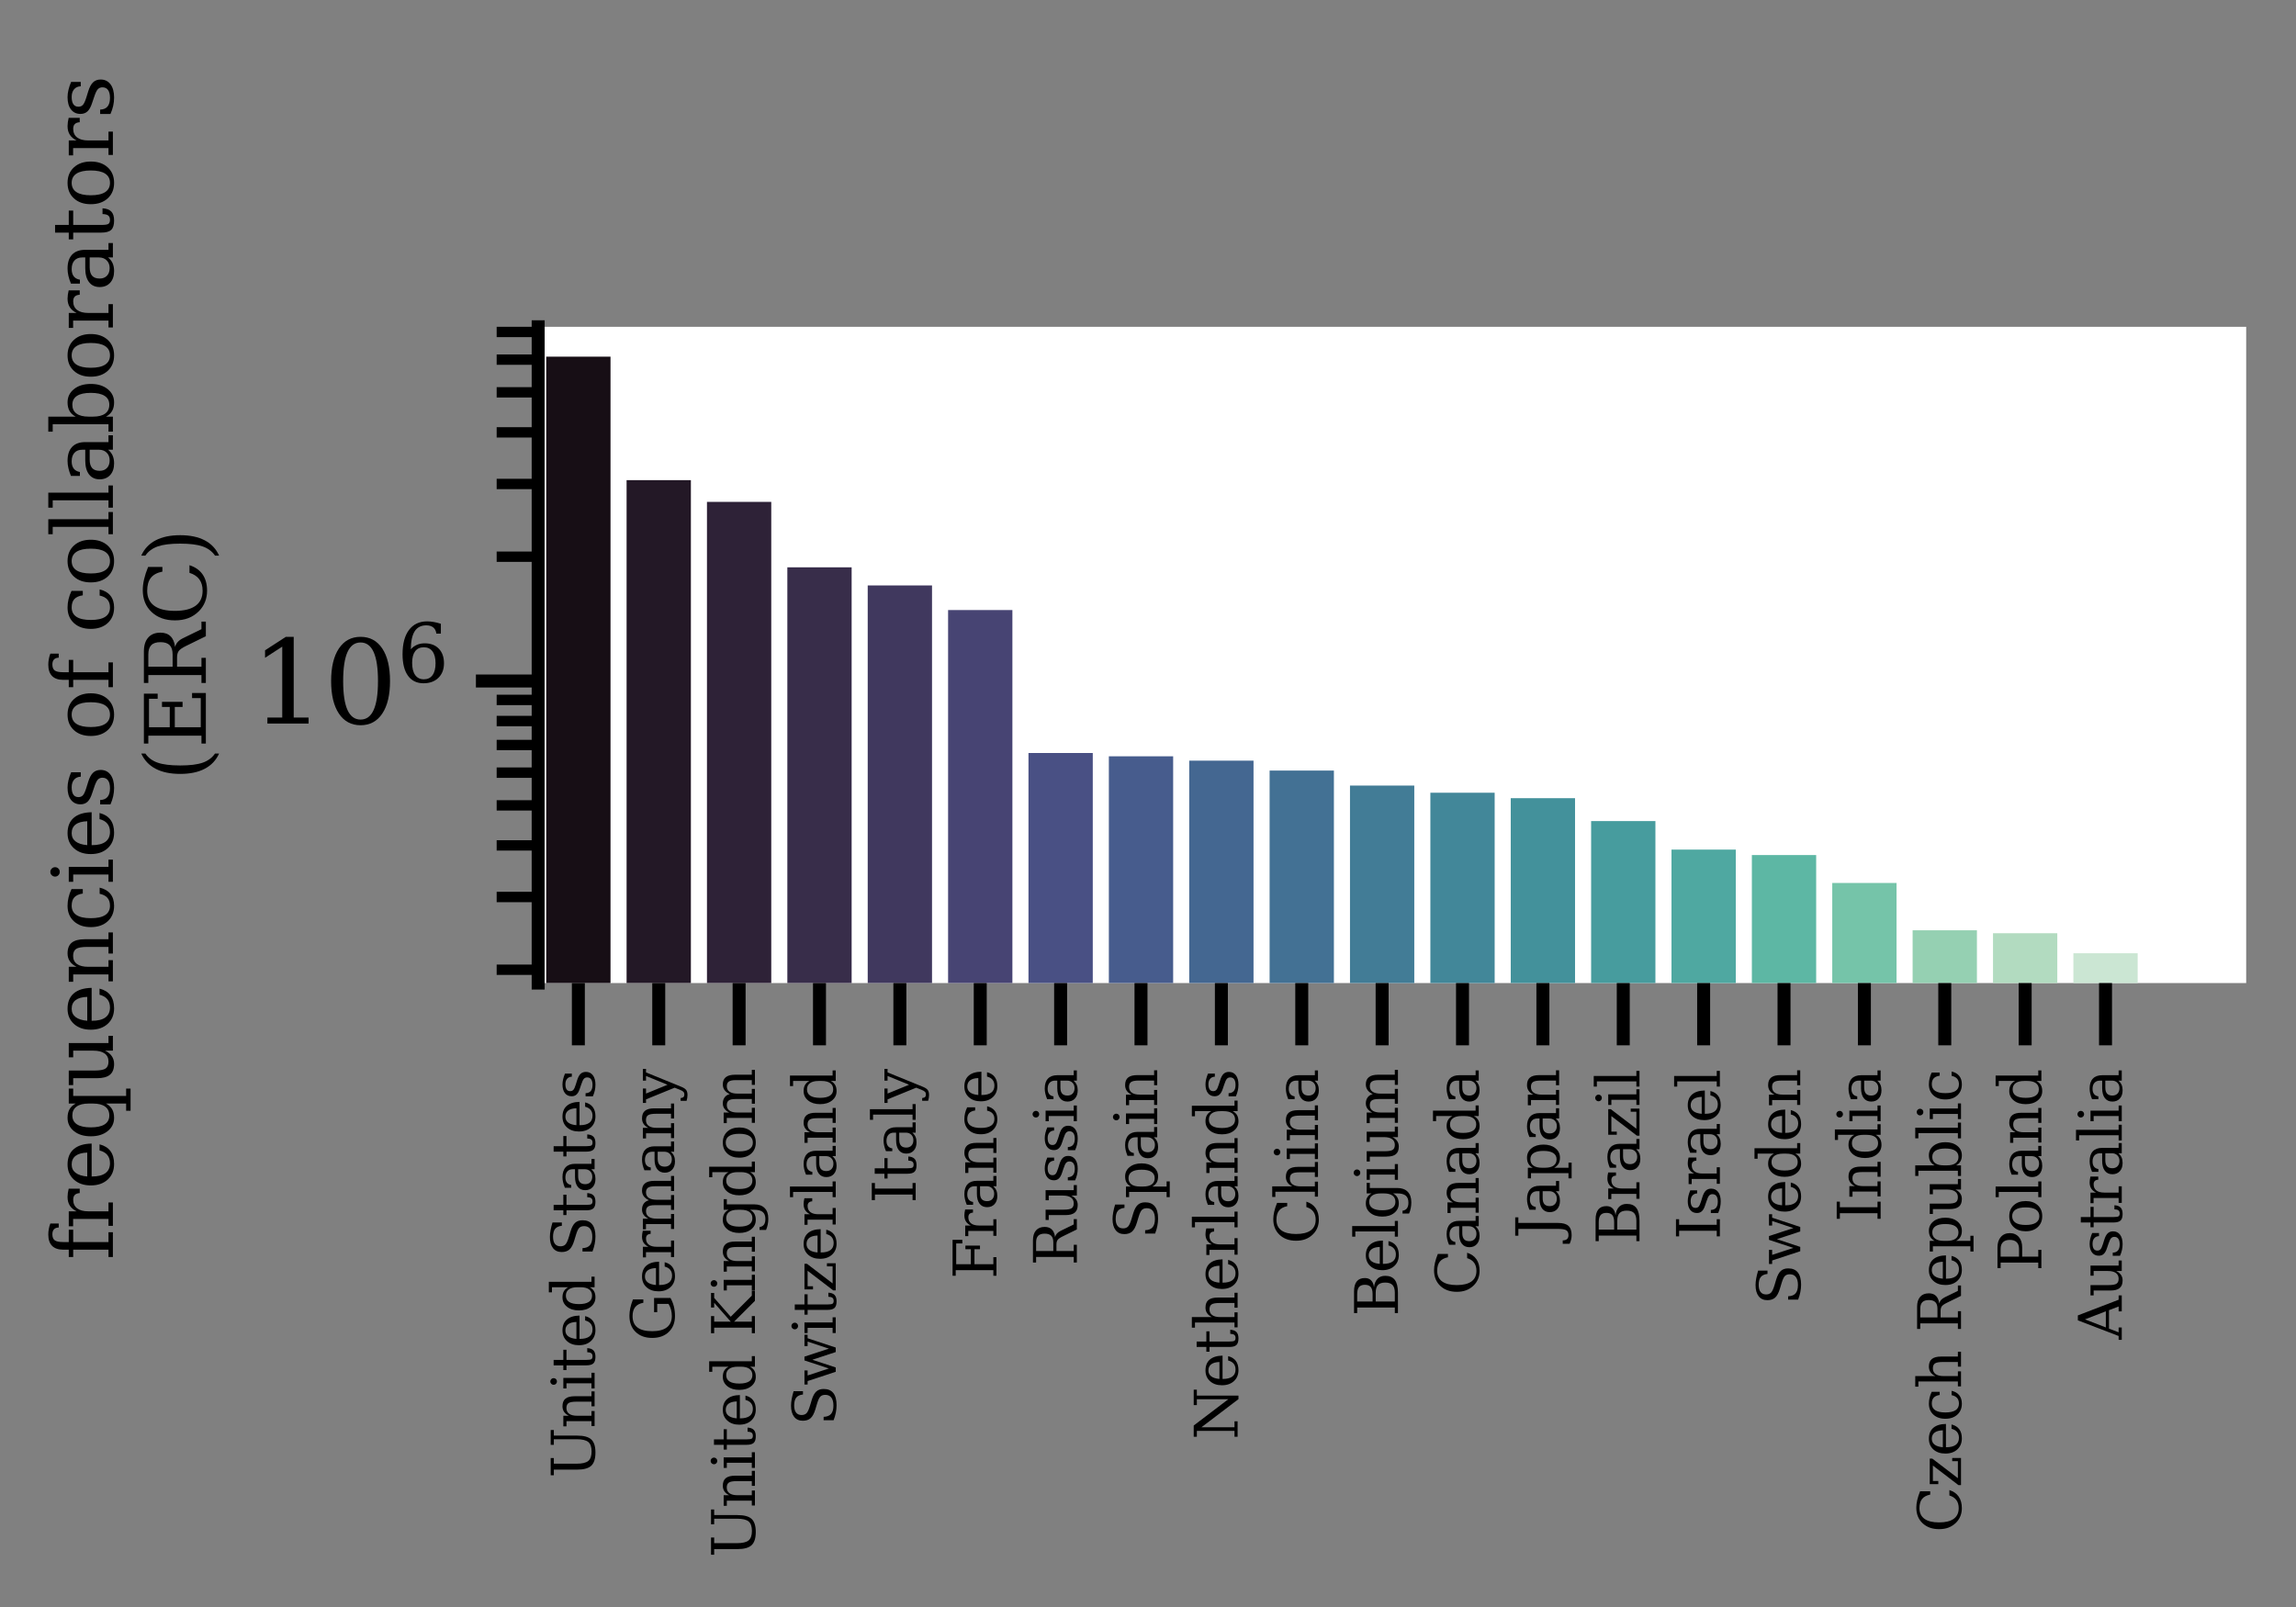 <?xml version="1.0" encoding="utf-8" standalone="no"?>
<!DOCTYPE svg PUBLIC "-//W3C//DTD SVG 1.1//EN"
  "http://www.w3.org/Graphics/SVG/1.1/DTD/svg11.dtd">
<svg height="232.365pt" version="1.1" viewBox="0 0 331.88 232.365" width="331.88pt" xmlns="http://www.w3.org/2000/svg" xmlns:xlink="http://www.w3.org/1999/xlink">
 <rect x="0" y="0" width="331.88" height="232.365" fill="#808080" stroke="none"/>
 <defs>
  <style type="text/css">*{stroke-linecap:butt;stroke-linejoin:round;}</style>
 </defs>
 <g id="figure_1">
  <g id="patch_1">
   <path d="M 0 232.365 
L 331.88 232.365 
L 331.88 -0 
L 0 -0 
z
" style="fill:none;"/>
  </g>
  <g id="axes_1">
   <g id="patch_2">
    <path d="M 77.791 142.115 
L 324.68 142.115 
L 324.68 47.245 
L 77.791 47.245 
z
" style="fill:#ffffff;"/>
   </g>
   <g id="patch_3">
    <path clip-path="url(#p70899b14a2)" d="M 78.953 60167.455 
L 88.248 60167.455 
L 88.248 51.557 
L 78.953 51.557 
z
" style="fill:#170e15;"/>
   </g>
   <g id="patch_4">
    <path clip-path="url(#p70899b14a2)" d="M 90.571 60167.455 
L 99.866 60167.455 
L 99.866 69.415 
L 90.571 69.415 
z
" style="fill:#231826;"/>
   </g>
   <g id="patch_5">
    <path clip-path="url(#p70899b14a2)" d="M 102.19 60167.455 
L 111.484 60167.455 
L 111.484 72.549 
L 102.19 72.549 
z
" style="fill:#2e2237;"/>
   </g>
   <g id="patch_6">
    <path clip-path="url(#p70899b14a2)" d="M 113.808 60167.455 
L 123.102 60167.455 
L 123.102 82.014 
L 113.808 82.014 
z
" style="fill:#382d4a;"/>
   </g>
   <g id="patch_7">
    <path clip-path="url(#p70899b14a2)" d="M 125.426 60167.455 
L 134.721 60167.455 
L 134.721 84.636 
L 125.426 84.636 
z
" style="fill:#40385e;"/>
   </g>
   <g id="patch_8">
    <path clip-path="url(#p70899b14a2)" d="M 137.044 60167.455 
L 146.339 60167.455 
L 146.339 88.188 
L 137.044 88.188 
z
" style="fill:#474473;"/>
   </g>
   <g id="patch_9">
    <path clip-path="url(#p70899b14a2)" d="M 148.663 60167.455 
L 157.957 60167.455 
L 157.957 108.854 
L 148.663 108.854 
z
" style="fill:#495084;"/>
   </g>
   <g id="patch_10">
    <path clip-path="url(#p70899b14a2)" d="M 160.281 60167.455 
L 169.576 60167.455 
L 169.576 109.334 
L 160.281 109.334 
z
" style="fill:#475c8d;"/>
   </g>
   <g id="patch_11">
    <path clip-path="url(#p70899b14a2)" d="M 171.899 60167.455 
L 181.194 60167.455 
L 181.194 109.962 
L 171.899 109.962 
z
" style="fill:#446791;"/>
   </g>
   <g id="patch_12">
    <path clip-path="url(#p70899b14a2)" d="M 183.518 60167.455 
L 192.812 60167.455 
L 192.812 111.4 
L 183.518 111.4 
z
" style="fill:#437194;"/>
   </g>
   <g id="patch_13">
    <path clip-path="url(#p70899b14a2)" d="M 195.136 60167.455 
L 204.431 60167.455 
L 204.431 113.568 
L 195.136 113.568 
z
" style="fill:#427c96;"/>
   </g>
   <g id="patch_14">
    <path clip-path="url(#p70899b14a2)" d="M 206.754 60167.455 
L 216.049 60167.455 
L 216.049 114.598 
L 206.754 114.598 
z
" style="fill:#428799;"/>
   </g>
   <g id="patch_15">
    <path clip-path="url(#p70899b14a2)" d="M 218.372 60167.455 
L 227.667 60167.455 
L 227.667 115.386 
L 218.372 115.386 
z
" style="fill:#43919b;"/>
   </g>
   <g id="patch_16">
    <path clip-path="url(#p70899b14a2)" d="M 229.991 60167.455 
L 239.285 60167.455 
L 239.285 118.695 
L 229.991 118.695 
z
" style="fill:#479c9e;"/>
   </g>
   <g id="patch_17">
    <path clip-path="url(#p70899b14a2)" d="M 241.609 60167.455 
L 250.904 60167.455 
L 250.904 122.825 
L 241.609 122.825 
z
" style="fill:#4fa8a1;"/>
   </g>
   <g id="patch_18">
    <path clip-path="url(#p70899b14a2)" d="M 253.227 60167.455 
L 262.522 60167.455 
L 262.522 123.612 
L 253.227 123.612 
z
" style="fill:#5db7a4;"/>
   </g>
   <g id="patch_19">
    <path clip-path="url(#p70899b14a2)" d="M 264.846 60167.455 
L 274.14 60167.455 
L 274.14 127.646 
L 264.846 127.646 
z
" style="fill:#75c4a9;"/>
   </g>
   <g id="patch_20">
    <path clip-path="url(#p70899b14a2)" d="M 276.464 60167.455 
L 285.759 60167.455 
L 285.759 134.489 
L 276.464 134.489 
z
" style="fill:#95d0b2;"/>
   </g>
   <g id="patch_21">
    <path clip-path="url(#p70899b14a2)" d="M 288.082 60167.455 
L 297.377 60167.455 
L 297.377 134.912 
L 288.082 134.912 
z
" style="fill:#b2dbc0;"/>
   </g>
   <g id="patch_22">
    <path clip-path="url(#p70899b14a2)" d="M 299.701 60167.455 
L 308.995 60167.455 
L 308.995 137.803 
L 299.701 137.803 
z
" style="fill:#cbe6d3;"/>
   </g>
   <g id="matplotlib.axis_1">
    <g id="xtick_1">
     <g id="line2d_1">
      <defs>
       <path d="M 0 0 
L 0 9 
" id="m5bd2dcb62f" style="stroke:#000000;stroke-width:1.875;"/>
      </defs>
      <g>
       <use style="stroke:#000000;stroke-width:1.875;" x="83.6" xlink:href="#m5bd2dcb62f" y="142.115"/>
      </g>
     </g>
     <g id="text_1">
      <!-- United States -->
      <g transform="translate(85.946 213.677)rotate(-90)scale(0.085 -0.085)">
       <defs>
        <path d="M 897 4331 
L 300 4331 
L 300 4666 
L 2125 4666 
L 2125 4331 
L 1528 4331 
L 1528 1919 
Q 1528 1025 1820 672 
Q 2113 319 2828 319 
Q 3544 319 3836 672 
Q 4128 1025 4128 1919 
L 4128 4331 
L 3531 4331 
L 3531 4666 
L 5106 4666 
L 5106 4331 
L 4513 4331 
L 4513 1856 
Q 4513 791 4103 350 
Q 3694 -91 2713 -91 
Q 1731 -91 1314 353 
Q 897 797 897 1856 
L 897 4331 
z
" id="DejaVuSerif-55" transform="scale(0.016)"/>
        <path d="M 263 0 
L 263 331 
L 781 331 
L 781 2988 
L 231 2988 
L 231 3322 
L 1356 3322 
L 1356 2731 
Q 1516 3069 1770 3241 
Q 2025 3413 2363 3413 
Q 2913 3413 3172 3097 
Q 3431 2781 3431 2113 
L 3431 331 
L 3944 331 
L 3944 0 
L 2356 0 
L 2356 331 
L 2853 331 
L 2853 1931 
Q 2853 2541 2703 2767 
Q 2553 2994 2175 2994 
Q 1775 2994 1565 2701 
Q 1356 2409 1356 1850 
L 1356 331 
L 1856 331 
L 1856 0 
L 263 0 
z
" id="DejaVuSerif-6e" transform="scale(0.016)"/>
        <path d="M 622 4353 
Q 622 4497 726 4603 
Q 831 4709 978 4709 
Q 1122 4709 1226 4603 
Q 1331 4497 1331 4353 
Q 1331 4206 1228 4103 
Q 1125 4000 978 4000 
Q 831 4000 726 4103 
Q 622 4206 622 4353 
z
M 1356 331 
L 1900 331 
L 1900 0 
L 231 0 
L 231 331 
L 781 331 
L 781 2988 
L 231 2988 
L 231 3322 
L 1356 3322 
L 1356 331 
z
" id="DejaVuSerif-69" transform="scale(0.016)"/>
        <path d="M 691 2988 
L 184 2988 
L 184 3322 
L 691 3322 
L 691 4353 
L 1269 4353 
L 1269 3322 
L 2350 3322 
L 2350 2988 
L 1269 2988 
L 1269 878 
Q 1269 456 1350 337 
Q 1431 219 1650 219 
Q 1875 219 1978 351 
Q 2081 484 2088 781 
L 2522 781 
Q 2497 328 2275 118 
Q 2053 -91 1600 -91 
Q 1103 -91 897 129 
Q 691 350 691 878 
L 691 2988 
z
" id="DejaVuSerif-74" transform="scale(0.016)"/>
        <path d="M 3469 1600 
L 991 1600 
L 991 1575 
Q 991 903 1244 561 
Q 1497 219 1991 219 
Q 2369 219 2611 417 
Q 2853 616 2950 1006 
L 3413 1006 
Q 3275 459 2904 184 
Q 2534 -91 1931 -91 
Q 1203 -91 761 389 
Q 319 869 319 1663 
Q 319 2450 753 2931 
Q 1188 3413 1894 3413 
Q 2647 3413 3050 2948 
Q 3453 2484 3469 1600 
z
M 2791 1931 
Q 2772 2513 2545 2808 
Q 2319 3103 1894 3103 
Q 1497 3103 1269 2806 
Q 1041 2509 991 1931 
L 2791 1931 
z
" id="DejaVuSerif-65" transform="scale(0.016)"/>
        <path d="M 3359 331 
L 3909 331 
L 3909 0 
L 2784 0 
L 2784 519 
Q 2616 206 2355 57 
Q 2094 -91 1709 -91 
Q 1097 -91 708 395 
Q 319 881 319 1663 
Q 319 2444 706 2928 
Q 1094 3413 1709 3413 
Q 2094 3413 2355 3264 
Q 2616 3116 2784 2803 
L 2784 4531 
L 2241 4531 
L 2241 4863 
L 3359 4863 
L 3359 331 
z
M 2784 1497 
L 2784 1825 
Q 2784 2422 2554 2737 
Q 2325 3053 1888 3053 
Q 1444 3053 1217 2703 
Q 991 2353 991 1663 
Q 991 975 1217 622 
Q 1444 269 1888 269 
Q 2325 269 2554 583 
Q 2784 897 2784 1497 
z
" id="DejaVuSerif-64" transform="scale(0.016)"/>
        <path id="DejaVuSerif-20" transform="scale(0.016)"/>
        <path d="M 594 225 
L 594 1288 
L 953 1284 
Q 969 753 1261 498 
Q 1553 244 2150 244 
Q 2706 244 2998 464 
Q 3291 684 3291 1106 
Q 3291 1444 3114 1625 
Q 2938 1806 2369 1978 
L 1753 2163 
Q 1084 2366 811 2669 
Q 538 2972 538 3500 
Q 538 4094 959 4422 
Q 1381 4750 2144 4750 
Q 2469 4750 2856 4679 
Q 3244 4609 3681 4475 
L 3681 3481 
L 3328 3481 
Q 3275 3975 2998 4195 
Q 2722 4416 2156 4416 
Q 1663 4416 1405 4214 
Q 1147 4013 1147 3628 
Q 1147 3294 1340 3103 
Q 1534 2913 2163 2725 
L 2741 2553 
Q 3375 2363 3645 2067 
Q 3916 1772 3916 1275 
Q 3916 597 3481 253 
Q 3047 -91 2188 -91 
Q 1803 -91 1404 -12 
Q 1006 66 594 225 
z
" id="DejaVuSerif-53" transform="scale(0.016)"/>
        <path d="M 2547 1044 
L 2547 1747 
L 1806 1747 
Q 1378 1747 1168 1562 
Q 959 1378 959 997 
Q 959 650 1171 447 
Q 1384 244 1747 244 
Q 2106 244 2326 466 
Q 2547 688 2547 1044 
z
M 3122 2075 
L 3122 331 
L 3634 331 
L 3634 0 
L 2547 0 
L 2547 359 
Q 2356 128 2106 18 
Q 1856 -91 1522 -91 
Q 969 -91 644 203 
Q 319 497 319 997 
Q 319 1513 691 1797 
Q 1063 2081 1741 2081 
L 2547 2081 
L 2547 2309 
Q 2547 2688 2317 2895 
Q 2088 3103 1672 3103 
Q 1328 3103 1125 2947 
Q 922 2791 872 2484 
L 575 2484 
L 575 3156 
Q 875 3284 1158 3348 
Q 1441 3413 1709 3413 
Q 2400 3413 2761 3070 
Q 3122 2728 3122 2075 
z
" id="DejaVuSerif-61" transform="scale(0.016)"/>
        <path d="M 359 184 
L 359 959 
L 691 959 
Q 703 588 923 403 
Q 1144 219 1575 219 
Q 1963 219 2166 364 
Q 2369 509 2369 788 
Q 2369 1006 2220 1140 
Q 2072 1275 1594 1428 
L 1178 1569 
Q 750 1706 558 1912 
Q 366 2119 366 2438 
Q 366 2894 700 3153 
Q 1034 3413 1625 3413 
Q 1888 3413 2178 3344 
Q 2469 3275 2778 3144 
L 2778 2419 
L 2447 2419 
Q 2434 2741 2221 2922 
Q 2009 3103 1644 3103 
Q 1281 3103 1095 2975 
Q 909 2847 909 2591 
Q 909 2381 1050 2254 
Q 1191 2128 1613 1997 
L 2069 1856 
Q 2541 1709 2748 1489 
Q 2956 1269 2956 922 
Q 2956 450 2595 179 
Q 2234 -91 1600 -91 
Q 1278 -91 972 -22 
Q 666 47 359 184 
z
" id="DejaVuSerif-73" transform="scale(0.016)"/>
       </defs>
       <use xlink:href="#DejaVuSerif-55"/>
       <use x="84.277" xlink:href="#DejaVuSerif-6e"/>
       <use x="148.682" xlink:href="#DejaVuSerif-69"/>
       <use x="180.664" xlink:href="#DejaVuSerif-74"/>
       <use x="220.85" xlink:href="#DejaVuSerif-65"/>
       <use x="280.029" xlink:href="#DejaVuSerif-64"/>
       <use x="344.043" xlink:href="#DejaVuSerif-20"/>
       <use x="375.83" xlink:href="#DejaVuSerif-53"/>
       <use x="444.336" xlink:href="#DejaVuSerif-74"/>
       <use x="484.521" xlink:href="#DejaVuSerif-61"/>
       <use x="544.141" xlink:href="#DejaVuSerif-74"/>
       <use x="584.326" xlink:href="#DejaVuSerif-65"/>
       <use x="643.506" xlink:href="#DejaVuSerif-73"/>
      </g>
     </g>
    </g>
    <g id="xtick_2">
     <g id="line2d_2">
      <g>
       <use style="stroke:#000000;stroke-width:1.875;" x="95.219" xlink:href="#m5bd2dcb62f" y="142.115"/>
      </g>
     </g>
     <g id="text_2">
      <!-- Germany -->
      <g transform="translate(97.443 193.905)rotate(-90)scale(0.085 -0.085)">
       <defs>
        <path d="M 4097 3272 
Q 3988 3856 3641 4136 
Q 3294 4416 2675 4416 
Q 1869 4416 1472 3897 
Q 1075 3378 1075 2328 
Q 1075 1300 1484 772 
Q 1894 244 2688 244 
Q 3041 244 3362 331 
Q 3684 419 3975 594 
L 3975 1797 
L 3097 1797 
L 3097 2131 
L 4609 2131 
L 4609 391 
Q 4194 150 3714 29 
Q 3234 -91 2688 -91 
Q 1631 -91 995 570 
Q 359 1231 359 2328 
Q 359 3434 996 4092 
Q 1634 4750 2713 4750 
Q 3113 4750 3539 4658 
Q 3966 4566 4447 4378 
L 4447 3272 
L 4097 3272 
z
" id="DejaVuSerif-47" transform="scale(0.016)"/>
        <path d="M 3059 3328 
L 3059 2497 
L 2728 2497 
Q 2713 2744 2591 2866 
Q 2469 2988 2234 2988 
Q 1809 2988 1582 2694 
Q 1356 2400 1356 1850 
L 1356 331 
L 2022 331 
L 2022 0 
L 263 0 
L 263 331 
L 781 331 
L 781 2994 
L 231 2994 
L 231 3322 
L 1356 3322 
L 1356 2731 
Q 1525 3078 1790 3245 
Q 2056 3413 2438 3413 
Q 2578 3413 2733 3391 
Q 2888 3369 3059 3328 
z
" id="DejaVuSerif-72" transform="scale(0.016)"/>
        <path d="M 3316 2675 
Q 3481 3041 3739 3227 
Q 3997 3413 4341 3413 
Q 4863 3413 5119 3089 
Q 5375 2766 5375 2113 
L 5375 331 
L 5894 331 
L 5894 0 
L 4300 0 
L 4300 331 
L 4800 331 
L 4800 2047 
Q 4800 2556 4650 2772 
Q 4500 2988 4153 2988 
Q 3769 2988 3567 2697 
Q 3366 2406 3366 1850 
L 3366 331 
L 3866 331 
L 3866 0 
L 2291 0 
L 2291 331 
L 2791 331 
L 2791 2069 
Q 2791 2566 2641 2777 
Q 2491 2988 2144 2988 
Q 1759 2988 1557 2697 
Q 1356 2406 1356 1850 
L 1356 331 
L 1856 331 
L 1856 0 
L 263 0 
L 263 331 
L 781 331 
L 781 2994 
L 231 2994 
L 231 3322 
L 1356 3322 
L 1356 2731 
Q 1516 3063 1762 3238 
Q 2009 3413 2322 3413 
Q 2709 3413 2968 3220 
Q 3228 3028 3316 2675 
z
" id="DejaVuSerif-6d" transform="scale(0.016)"/>
        <path d="M 1381 -609 
L 1600 -56 
L 359 2988 
L -19 2988 
L -19 3322 
L 1509 3322 
L 1509 2988 
L 978 2988 
L 1913 703 
L 2847 2988 
L 2350 2988 
L 2350 3322 
L 3597 3322 
L 3597 2988 
L 3225 2988 
L 1703 -750 
Q 1547 -1138 1356 -1280 
Q 1166 -1422 819 -1422 
Q 672 -1422 517 -1397 
Q 363 -1372 206 -1325 
L 206 -691 
L 500 -691 
Q 519 -903 608 -995 
Q 697 -1088 884 -1088 
Q 1056 -1088 1161 -992 
Q 1266 -897 1381 -609 
z
" id="DejaVuSerif-79" transform="scale(0.016)"/>
       </defs>
       <use xlink:href="#DejaVuSerif-47"/>
       <use x="79.883" xlink:href="#DejaVuSerif-65"/>
       <use x="139.062" xlink:href="#DejaVuSerif-72"/>
       <use x="186.865" xlink:href="#DejaVuSerif-6d"/>
       <use x="281.689" xlink:href="#DejaVuSerif-61"/>
       <use x="341.309" xlink:href="#DejaVuSerif-6e"/>
       <use x="405.713" xlink:href="#DejaVuSerif-79"/>
      </g>
     </g>
    </g>
    <g id="xtick_3">
     <g id="line2d_3">
      <g>
       <use style="stroke:#000000;stroke-width:1.875;" x="106.837" xlink:href="#m5bd2dcb62f" y="142.115"/>
      </g>
     </g>
     <g id="text_3">
      <!-- United Kingdom -->
      <g transform="translate(109.122 225.165)rotate(-90)scale(0.085 -0.085)">
       <defs>
        <path d="M 353 0 
L 353 331 
L 947 331 
L 947 4331 
L 353 4331 
L 353 4666 
L 2175 4666 
L 2175 4331 
L 1581 4331 
L 1581 2566 
L 3591 4331 
L 3084 4331 
L 3084 4666 
L 4634 4666 
L 4634 4331 
L 4109 4331 
L 2106 2572 
L 4347 331 
L 4878 331 
L 4878 0 
L 3794 0 
L 1581 2216 
L 1581 331 
L 2175 331 
L 2175 0 
L 353 0 
z
" id="DejaVuSerif-4b" transform="scale(0.016)"/>
        <path d="M 3359 2988 
L 3359 72 
Q 3359 -644 2965 -1033 
Q 2572 -1422 1844 -1422 
Q 1516 -1422 1216 -1362 
Q 916 -1303 641 -1184 
L 641 -488 
L 941 -488 
Q 997 -813 1206 -963 
Q 1416 -1113 1806 -1113 
Q 2313 -1113 2548 -827 
Q 2784 -541 2784 72 
L 2784 519 
Q 2616 206 2355 57 
Q 2094 -91 1709 -91 
Q 1097 -91 708 395 
Q 319 881 319 1663 
Q 319 2444 706 2928 
Q 1094 3413 1709 3413 
Q 2094 3413 2355 3264 
Q 2616 3116 2784 2803 
L 2784 3322 
L 3909 3322 
L 3909 2988 
L 3359 2988 
z
M 2784 1825 
Q 2784 2422 2554 2737 
Q 2325 3053 1888 3053 
Q 1444 3053 1217 2703 
Q 991 2353 991 1663 
Q 991 975 1217 622 
Q 1444 269 1888 269 
Q 2325 269 2554 583 
Q 2784 897 2784 1497 
L 2784 1825 
z
" id="DejaVuSerif-67" transform="scale(0.016)"/>
        <path d="M 1925 219 
Q 2388 219 2623 584 
Q 2859 950 2859 1663 
Q 2859 2375 2623 2739 
Q 2388 3103 1925 3103 
Q 1463 3103 1227 2739 
Q 991 2375 991 1663 
Q 991 950 1228 584 
Q 1466 219 1925 219 
z
M 1925 -91 
Q 1200 -91 759 389 
Q 319 869 319 1663 
Q 319 2456 758 2934 
Q 1197 3413 1925 3413 
Q 2653 3413 3092 2934 
Q 3531 2456 3531 1663 
Q 3531 869 3092 389 
Q 2653 -91 1925 -91 
z
" id="DejaVuSerif-6f" transform="scale(0.016)"/>
       </defs>
       <use xlink:href="#DejaVuSerif-55"/>
       <use x="84.277" xlink:href="#DejaVuSerif-6e"/>
       <use x="148.682" xlink:href="#DejaVuSerif-69"/>
       <use x="180.664" xlink:href="#DejaVuSerif-74"/>
       <use x="220.85" xlink:href="#DejaVuSerif-65"/>
       <use x="280.029" xlink:href="#DejaVuSerif-64"/>
       <use x="344.043" xlink:href="#DejaVuSerif-20"/>
       <use x="375.83" xlink:href="#DejaVuSerif-4b"/>
       <use x="450.537" xlink:href="#DejaVuSerif-69"/>
       <use x="482.52" xlink:href="#DejaVuSerif-6e"/>
       <use x="546.924" xlink:href="#DejaVuSerif-67"/>
       <use x="610.938" xlink:href="#DejaVuSerif-64"/>
       <use x="674.951" xlink:href="#DejaVuSerif-6f"/>
       <use x="735.156" xlink:href="#DejaVuSerif-6d"/>
      </g>
     </g>
    </g>
    <g id="xtick_4">
     <g id="line2d_4">
      <g>
       <use style="stroke:#000000;stroke-width:1.875;" x="118.455" xlink:href="#m5bd2dcb62f" y="142.115"/>
      </g>
     </g>
     <g id="text_4">
      <!-- Switzerland -->
      <g transform="translate(120.801 206.122)rotate(-90)scale(0.085 -0.085)">
       <defs>
        <path d="M 3072 3322 
L 3922 728 
L 4672 2988 
L 4191 2988 
L 4191 3322 
L 5394 3322 
L 5394 2988 
L 5025 2988 
L 4038 0 
L 3559 0 
L 2741 2484 
L 1919 0 
L 1459 0 
L 475 2988 
L 103 2988 
L 103 3322 
L 1606 3322 
L 1606 2988 
L 1069 2988 
L 1813 728 
L 2669 3322 
L 3072 3322 
z
" id="DejaVuSerif-77" transform="scale(0.016)"/>
        <path d="M 256 0 
L 256 269 
L 2338 2988 
L 691 2988 
L 691 2413 
L 359 2413 
L 359 3322 
L 3078 3322 
L 3078 3053 
L 997 331 
L 2803 331 
L 2803 934 
L 3138 934 
L 3138 0 
L 256 0 
z
" id="DejaVuSerif-7a" transform="scale(0.016)"/>
        <path d="M 1313 331 
L 1856 331 
L 1856 0 
L 184 0 
L 184 331 
L 738 331 
L 738 4531 
L 184 4531 
L 184 4863 
L 1313 4863 
L 1313 331 
z
" id="DejaVuSerif-6c" transform="scale(0.016)"/>
       </defs>
       <use xlink:href="#DejaVuSerif-53"/>
       <use x="68.506" xlink:href="#DejaVuSerif-77"/>
       <use x="154.102" xlink:href="#DejaVuSerif-69"/>
       <use x="186.084" xlink:href="#DejaVuSerif-74"/>
       <use x="226.27" xlink:href="#DejaVuSerif-7a"/>
       <use x="278.955" xlink:href="#DejaVuSerif-65"/>
       <use x="338.135" xlink:href="#DejaVuSerif-72"/>
       <use x="385.938" xlink:href="#DejaVuSerif-6c"/>
       <use x="417.92" xlink:href="#DejaVuSerif-61"/>
       <use x="477.539" xlink:href="#DejaVuSerif-6e"/>
       <use x="541.943" xlink:href="#DejaVuSerif-64"/>
      </g>
     </g>
    </g>
    <g id="xtick_5">
     <g id="line2d_5">
      <g>
       <use style="stroke:#000000;stroke-width:1.875;" x="130.073" xlink:href="#m5bd2dcb62f" y="142.115"/>
      </g>
     </g>
     <g id="text_5">
      <!-- Italy -->
      <g transform="translate(132.358 173.978)rotate(-90)scale(0.085 -0.085)">
       <defs>
        <path d="M 1581 331 
L 2175 331 
L 2175 0 
L 353 0 
L 353 331 
L 947 331 
L 947 4331 
L 353 4331 
L 353 4666 
L 2175 4666 
L 2175 4331 
L 1581 4331 
L 1581 331 
z
" id="DejaVuSerif-49" transform="scale(0.016)"/>
       </defs>
       <use xlink:href="#DejaVuSerif-49"/>
       <use x="39.502" xlink:href="#DejaVuSerif-74"/>
       <use x="79.688" xlink:href="#DejaVuSerif-61"/>
       <use x="139.307" xlink:href="#DejaVuSerif-6c"/>
       <use x="171.289" xlink:href="#DejaVuSerif-79"/>
      </g>
     </g>
    </g>
    <g id="xtick_6">
     <g id="line2d_6">
      <g>
       <use style="stroke:#000000;stroke-width:1.875;" x="141.692" xlink:href="#m5bd2dcb62f" y="142.115"/>
      </g>
     </g>
     <g id="text_6">
      <!-- France -->
      <g transform="translate(144.037 184.91)rotate(-90)scale(0.085 -0.085)">
       <defs>
        <path d="M 353 0 
L 353 331 
L 947 331 
L 947 4331 
L 353 4331 
L 353 4666 
L 4172 4666 
L 4172 3628 
L 3788 3628 
L 3788 4281 
L 1581 4281 
L 1581 2719 
L 3175 2719 
L 3175 3303 
L 3559 3303 
L 3559 1753 
L 3175 1753 
L 3175 2338 
L 1581 2338 
L 1581 331 
L 2328 331 
L 2328 0 
L 353 0 
z
" id="DejaVuSerif-46" transform="scale(0.016)"/>
        <path d="M 3291 997 
Q 3169 466 2822 187 
Q 2475 -91 1925 -91 
Q 1200 -91 759 389 
Q 319 869 319 1663 
Q 319 2459 759 2936 
Q 1200 3413 1925 3413 
Q 2241 3413 2553 3339 
Q 2866 3266 3181 3116 
L 3181 2266 
L 2847 2266 
Q 2781 2703 2561 2903 
Q 2341 3103 1931 3103 
Q 1466 3103 1228 2742 
Q 991 2381 991 1663 
Q 991 944 1227 581 
Q 1463 219 1931 219 
Q 2303 219 2525 412 
Q 2747 606 2828 997 
L 3291 997 
z
" id="DejaVuSerif-63" transform="scale(0.016)"/>
       </defs>
       <use xlink:href="#DejaVuSerif-46"/>
       <use x="69.385" xlink:href="#DejaVuSerif-72"/>
       <use x="117.188" xlink:href="#DejaVuSerif-61"/>
       <use x="176.807" xlink:href="#DejaVuSerif-6e"/>
       <use x="241.211" xlink:href="#DejaVuSerif-63"/>
       <use x="297.217" xlink:href="#DejaVuSerif-65"/>
      </g>
     </g>
    </g>
    <g id="xtick_7">
     <g id="line2d_7">
      <g>
       <use style="stroke:#000000;stroke-width:1.875;" x="153.31" xlink:href="#m5bd2dcb62f" y="142.115"/>
      </g>
     </g>
     <g id="text_7">
      <!-- Russia -->
      <g transform="translate(155.656 183)rotate(-90)scale(0.085 -0.085)">
       <defs>
        <path d="M 3066 2316 
Q 3284 2256 3442 2114 
Q 3600 1972 3725 1716 
L 4403 331 
L 4972 331 
L 4972 0 
L 3872 0 
L 3144 1484 
Q 2934 1916 2759 2042 
Q 2584 2169 2278 2169 
L 1581 2169 
L 1581 331 
L 2241 331 
L 2241 0 
L 353 0 
L 353 331 
L 947 331 
L 947 4331 
L 353 4331 
L 353 4666 
L 2719 4666 
Q 3400 4666 3770 4341 
Q 4141 4016 4141 3419 
Q 4141 2938 3870 2661 
Q 3600 2384 3066 2316 
z
M 1581 2503 
L 2503 2503 
Q 2975 2503 3200 2726 
Q 3425 2950 3425 3419 
Q 3425 3888 3200 4109 
Q 2975 4331 2503 4331 
L 1581 4331 
L 1581 2503 
z
" id="DejaVuSerif-52" transform="scale(0.016)"/>
        <path d="M 2266 3322 
L 3341 3322 
L 3341 331 
L 3884 331 
L 3884 0 
L 2766 0 
L 2766 588 
Q 2606 256 2353 82 
Q 2100 -91 1766 -91 
Q 1213 -91 952 223 
Q 691 538 691 1209 
L 691 2988 
L 172 2988 
L 172 3322 
L 1269 3322 
L 1269 1388 
Q 1269 781 1417 556 
Q 1566 331 1947 331 
Q 2347 331 2556 625 
Q 2766 919 2766 1478 
L 2766 2988 
L 2266 2988 
L 2266 3322 
z
" id="DejaVuSerif-75" transform="scale(0.016)"/>
       </defs>
       <use xlink:href="#DejaVuSerif-52"/>
       <use x="75.293" xlink:href="#DejaVuSerif-75"/>
       <use x="139.697" xlink:href="#DejaVuSerif-73"/>
       <use x="191.016" xlink:href="#DejaVuSerif-73"/>
       <use x="242.334" xlink:href="#DejaVuSerif-69"/>
       <use x="274.316" xlink:href="#DejaVuSerif-61"/>
      </g>
     </g>
    </g>
    <g id="xtick_8">
     <g id="line2d_8">
      <g>
       <use style="stroke:#000000;stroke-width:1.875;" x="164.928" xlink:href="#m5bd2dcb62f" y="142.115"/>
      </g>
     </g>
     <g id="text_8">
      <!-- Spain -->
      <g transform="translate(167.274 179.14)rotate(-90)scale(0.085 -0.085)">
       <defs>
        <path d="M 1313 1825 
L 1313 1497 
Q 1313 897 1542 583 
Q 1772 269 2209 269 
Q 2650 269 2876 622 
Q 3103 975 3103 1663 
Q 3103 2353 2876 2703 
Q 2650 3053 2209 3053 
Q 1772 3053 1542 2737 
Q 1313 2422 1313 1825 
z
M 738 2988 
L 184 2988 
L 184 3322 
L 1313 3322 
L 1313 2803 
Q 1481 3116 1742 3264 
Q 2003 3413 2388 3413 
Q 3000 3413 3387 2928 
Q 3775 2444 3775 1663 
Q 3775 881 3387 395 
Q 3000 -91 2388 -91 
Q 2003 -91 1742 57 
Q 1481 206 1313 519 
L 1313 -997 
L 1856 -997 
L 1856 -1331 
L 184 -1331 
L 184 -997 
L 738 -997 
L 738 2988 
z
" id="DejaVuSerif-70" transform="scale(0.016)"/>
       </defs>
       <use xlink:href="#DejaVuSerif-53"/>
       <use x="68.506" xlink:href="#DejaVuSerif-70"/>
       <use x="132.52" xlink:href="#DejaVuSerif-61"/>
       <use x="192.139" xlink:href="#DejaVuSerif-69"/>
       <use x="224.121" xlink:href="#DejaVuSerif-6e"/>
      </g>
     </g>
    </g>
    <g id="xtick_9">
     <g id="line2d_9">
      <g>
       <use style="stroke:#000000;stroke-width:1.875;" x="176.547" xlink:href="#m5bd2dcb62f" y="142.115"/>
      </g>
     </g>
     <g id="text_9">
      <!-- Netherlands -->
      <g transform="translate(178.892 208.132)rotate(-90)scale(0.085 -0.085)">
       <defs>
        <path d="M 313 0 
L 313 331 
L 941 331 
L 941 4331 
L 313 4331 
L 313 4666 
L 1509 4666 
L 4306 984 
L 4306 4331 
L 3681 4331 
L 3681 4666 
L 5319 4666 
L 5319 4331 
L 4691 4331 
L 4691 -91 
L 4313 -91 
L 1325 3841 
L 1325 331 
L 1953 331 
L 1953 0 
L 313 0 
z
" id="DejaVuSerif-4e" transform="scale(0.016)"/>
        <path d="M 263 0 
L 263 331 
L 781 331 
L 781 4531 
L 231 4531 
L 231 4863 
L 1356 4863 
L 1356 2731 
Q 1516 3069 1770 3241 
Q 2025 3413 2363 3413 
Q 2913 3413 3172 3097 
Q 3431 2781 3431 2113 
L 3431 331 
L 3944 331 
L 3944 0 
L 2356 0 
L 2356 331 
L 2853 331 
L 2853 1931 
Q 2853 2541 2704 2764 
Q 2556 2988 2175 2988 
Q 1775 2988 1565 2697 
Q 1356 2406 1356 1850 
L 1356 331 
L 1856 331 
L 1856 0 
L 263 0 
z
" id="DejaVuSerif-68" transform="scale(0.016)"/>
       </defs>
       <use xlink:href="#DejaVuSerif-4e"/>
       <use x="87.5" xlink:href="#DejaVuSerif-65"/>
       <use x="146.68" xlink:href="#DejaVuSerif-74"/>
       <use x="186.865" xlink:href="#DejaVuSerif-68"/>
       <use x="251.27" xlink:href="#DejaVuSerif-65"/>
       <use x="310.449" xlink:href="#DejaVuSerif-72"/>
       <use x="358.252" xlink:href="#DejaVuSerif-6c"/>
       <use x="390.234" xlink:href="#DejaVuSerif-61"/>
       <use x="449.854" xlink:href="#DejaVuSerif-6e"/>
       <use x="514.258" xlink:href="#DejaVuSerif-64"/>
       <use x="578.271" xlink:href="#DejaVuSerif-73"/>
      </g>
     </g>
    </g>
    <g id="xtick_10">
     <g id="line2d_10">
      <g>
       <use style="stroke:#000000;stroke-width:1.875;" x="188.165" xlink:href="#m5bd2dcb62f" y="142.115"/>
      </g>
     </g>
     <g id="text_10">
      <!-- China -->
      <g transform="translate(190.51 179.855)rotate(-90)scale(0.085 -0.085)">
       <defs>
        <path d="M 4513 1234 
Q 4306 581 3820 245 
Q 3334 -91 2591 -91 
Q 2134 -91 1743 65 
Q 1353 222 1050 525 
Q 700 875 529 1320 
Q 359 1766 359 2328 
Q 359 3416 987 4083 
Q 1616 4750 2644 4750 
Q 3025 4750 3456 4650 
Q 3888 4550 4384 4347 
L 4384 3272 
L 4031 3272 
Q 3916 3859 3567 4137 
Q 3219 4416 2591 4416 
Q 1844 4416 1459 3886 
Q 1075 3356 1075 2328 
Q 1075 1303 1459 773 
Q 1844 244 2591 244 
Q 3113 244 3450 492 
Q 3788 741 3938 1234 
L 4513 1234 
z
" id="DejaVuSerif-43" transform="scale(0.016)"/>
       </defs>
       <use xlink:href="#DejaVuSerif-43"/>
       <use x="76.514" xlink:href="#DejaVuSerif-68"/>
       <use x="140.918" xlink:href="#DejaVuSerif-69"/>
       <use x="172.9" xlink:href="#DejaVuSerif-6e"/>
       <use x="237.305" xlink:href="#DejaVuSerif-61"/>
      </g>
     </g>
    </g>
    <g id="xtick_11">
     <g id="line2d_11">
      <g>
       <use style="stroke:#000000;stroke-width:1.875;" x="199.783" xlink:href="#m5bd2dcb62f" y="142.115"/>
      </g>
     </g>
     <g id="text_11">
      <!-- Belgium -->
      <g transform="translate(202.068 190.306)rotate(-90)scale(0.085 -0.085)">
       <defs>
        <path d="M 1581 331 
L 2516 331 
Q 3078 331 3337 575 
Q 3597 819 3597 1350 
Q 3597 1878 3339 2120 
Q 3081 2363 2516 2363 
L 1581 2363 
L 1581 331 
z
M 1581 2694 
L 2375 2694 
Q 2888 2694 3123 2891 
Q 3359 3088 3359 3513 
Q 3359 3941 3123 4136 
Q 2888 4331 2375 4331 
L 1581 4331 
L 1581 2694 
z
M 353 0 
L 353 331 
L 947 331 
L 947 4331 
L 353 4331 
L 353 4666 
L 2656 4666 
Q 3363 4666 3720 4377 
Q 4078 4088 4078 3513 
Q 4078 3097 3829 2850 
Q 3581 2603 3103 2547 
Q 3697 2472 4005 2167 
Q 4313 1863 4313 1350 
Q 4313 656 3875 328 
Q 3438 0 2509 0 
L 353 0 
z
" id="DejaVuSerif-42" transform="scale(0.016)"/>
       </defs>
       <use xlink:href="#DejaVuSerif-42"/>
       <use x="73.486" xlink:href="#DejaVuSerif-65"/>
       <use x="132.666" xlink:href="#DejaVuSerif-6c"/>
       <use x="164.648" xlink:href="#DejaVuSerif-67"/>
       <use x="228.662" xlink:href="#DejaVuSerif-69"/>
       <use x="260.645" xlink:href="#DejaVuSerif-75"/>
       <use x="325.049" xlink:href="#DejaVuSerif-6d"/>
      </g>
     </g>
    </g>
    <g id="xtick_12">
     <g id="line2d_12">
      <g>
       <use style="stroke:#000000;stroke-width:1.875;" x="211.402" xlink:href="#m5bd2dcb62f" y="142.115"/>
      </g>
     </g>
     <g id="text_12">
      <!-- Canada -->
      <g transform="translate(213.747 187.239)rotate(-90)scale(0.085 -0.085)">
       <use xlink:href="#DejaVuSerif-43"/>
       <use x="76.514" xlink:href="#DejaVuSerif-61"/>
       <use x="136.133" xlink:href="#DejaVuSerif-6e"/>
       <use x="200.537" xlink:href="#DejaVuSerif-61"/>
       <use x="260.156" xlink:href="#DejaVuSerif-64"/>
       <use x="324.17" xlink:href="#DejaVuSerif-61"/>
      </g>
     </g>
    </g>
    <g id="xtick_13">
     <g id="line2d_13">
      <g>
       <use style="stroke:#000000;stroke-width:1.875;" x="223.02" xlink:href="#m5bd2dcb62f" y="142.115"/>
      </g>
     </g>
     <g id="text_13">
      <!-- Japan -->
      <g transform="translate(225.365 179.075)rotate(-90)scale(0.085 -0.085)">
       <defs>
        <path d="M -538 -1119 
L -538 -384 
L -181 -384 
Q -172 -694 -34 -845 
Q 103 -997 378 -997 
Q 750 -997 897 -762 
Q 1044 -528 1044 153 
L 1044 4331 
L 319 4331 
L 319 4666 
L 2272 4666 
L 2272 4331 
L 1678 4331 
L 1678 128 
Q 1678 -644 1368 -987 
Q 1059 -1331 372 -1331 
Q 150 -1331 -79 -1278 
Q -309 -1225 -538 -1119 
z
" id="DejaVuSerif-4a" transform="scale(0.016)"/>
       </defs>
       <use xlink:href="#DejaVuSerif-4a"/>
       <use x="40.088" xlink:href="#DejaVuSerif-61"/>
       <use x="99.707" xlink:href="#DejaVuSerif-70"/>
       <use x="163.721" xlink:href="#DejaVuSerif-61"/>
       <use x="223.34" xlink:href="#DejaVuSerif-6e"/>
      </g>
     </g>
    </g>
    <g id="xtick_14">
     <g id="line2d_14">
      <g>
       <use style="stroke:#000000;stroke-width:1.875;" x="234.638" xlink:href="#m5bd2dcb62f" y="142.115"/>
      </g>
     </g>
     <g id="text_14">
      <!-- Brazil -->
      <g transform="translate(236.984 179.908)rotate(-90)scale(0.085 -0.085)">
       <use xlink:href="#DejaVuSerif-42"/>
       <use x="73.486" xlink:href="#DejaVuSerif-72"/>
       <use x="121.289" xlink:href="#DejaVuSerif-61"/>
       <use x="180.908" xlink:href="#DejaVuSerif-7a"/>
       <use x="233.594" xlink:href="#DejaVuSerif-69"/>
       <use x="265.576" xlink:href="#DejaVuSerif-6c"/>
      </g>
     </g>
    </g>
    <g id="xtick_15">
     <g id="line2d_15">
      <g>
       <use style="stroke:#000000;stroke-width:1.875;" x="246.256" xlink:href="#m5bd2dcb62f" y="142.115"/>
      </g>
     </g>
     <g id="text_15">
      <!-- Israel -->
      <g transform="translate(248.602 179.215)rotate(-90)scale(0.085 -0.085)">
       <use xlink:href="#DejaVuSerif-49"/>
       <use x="39.502" xlink:href="#DejaVuSerif-73"/>
       <use x="90.82" xlink:href="#DejaVuSerif-72"/>
       <use x="138.623" xlink:href="#DejaVuSerif-61"/>
       <use x="198.242" xlink:href="#DejaVuSerif-65"/>
       <use x="257.422" xlink:href="#DejaVuSerif-6c"/>
      </g>
     </g>
    </g>
    <g id="xtick_16">
     <g id="line2d_16">
      <g>
       <use style="stroke:#000000;stroke-width:1.875;" x="257.875" xlink:href="#m5bd2dcb62f" y="142.115"/>
      </g>
     </g>
     <g id="text_16">
      <!-- Sweden -->
      <g transform="translate(260.22 188.691)rotate(-90)scale(0.085 -0.085)">
       <use xlink:href="#DejaVuSerif-53"/>
       <use x="68.506" xlink:href="#DejaVuSerif-77"/>
       <use x="154.102" xlink:href="#DejaVuSerif-65"/>
       <use x="213.281" xlink:href="#DejaVuSerif-64"/>
       <use x="277.295" xlink:href="#DejaVuSerif-65"/>
       <use x="336.475" xlink:href="#DejaVuSerif-6e"/>
      </g>
     </g>
    </g>
    <g id="xtick_17">
     <g id="line2d_17">
      <g>
       <use style="stroke:#000000;stroke-width:1.875;" x="269.493" xlink:href="#m5bd2dcb62f" y="142.115"/>
      </g>
     </g>
     <g id="text_17">
      <!-- India -->
      <g transform="translate(271.838 176.675)rotate(-90)scale(0.085 -0.085)">
       <use xlink:href="#DejaVuSerif-49"/>
       <use x="39.502" xlink:href="#DejaVuSerif-6e"/>
       <use x="103.906" xlink:href="#DejaVuSerif-64"/>
       <use x="167.92" xlink:href="#DejaVuSerif-69"/>
       <use x="199.902" xlink:href="#DejaVuSerif-61"/>
      </g>
     </g>
    </g>
    <g id="xtick_18">
     <g id="line2d_18">
      <g>
       <use style="stroke:#000000;stroke-width:1.875;" x="281.111" xlink:href="#m5bd2dcb62f" y="142.115"/>
      </g>
     </g>
     <g id="text_18">
      <!-- Czech Republic -->
      <g transform="translate(283.457 221.55)rotate(-90)scale(0.085 -0.085)">
       <defs>
        <path d="M 738 331 
L 738 4531 
L 184 4531 
L 184 4863 
L 1313 4863 
L 1313 2803 
Q 1481 3116 1742 3264 
Q 2003 3413 2388 3413 
Q 3000 3413 3387 2928 
Q 3775 2444 3775 1663 
Q 3775 881 3387 395 
Q 3000 -91 2388 -91 
Q 2003 -91 1742 57 
Q 1481 206 1313 519 
L 1313 0 
L 184 0 
L 184 331 
L 738 331 
z
M 1313 1497 
Q 1313 897 1542 583 
Q 1772 269 2209 269 
Q 2650 269 2876 622 
Q 3103 975 3103 1663 
Q 3103 2353 2876 2703 
Q 2650 3053 2209 3053 
Q 1772 3053 1542 2737 
Q 1313 2422 1313 1825 
L 1313 1497 
z
" id="DejaVuSerif-62" transform="scale(0.016)"/>
       </defs>
       <use xlink:href="#DejaVuSerif-43"/>
       <use x="76.514" xlink:href="#DejaVuSerif-7a"/>
       <use x="129.199" xlink:href="#DejaVuSerif-65"/>
       <use x="188.379" xlink:href="#DejaVuSerif-63"/>
       <use x="244.385" xlink:href="#DejaVuSerif-68"/>
       <use x="308.789" xlink:href="#DejaVuSerif-20"/>
       <use x="340.576" xlink:href="#DejaVuSerif-52"/>
       <use x="415.869" xlink:href="#DejaVuSerif-65"/>
       <use x="475.049" xlink:href="#DejaVuSerif-70"/>
       <use x="539.062" xlink:href="#DejaVuSerif-75"/>
       <use x="603.467" xlink:href="#DejaVuSerif-62"/>
       <use x="667.48" xlink:href="#DejaVuSerif-6c"/>
       <use x="699.463" xlink:href="#DejaVuSerif-69"/>
       <use x="731.445" xlink:href="#DejaVuSerif-63"/>
      </g>
     </g>
    </g>
    <g id="xtick_19">
     <g id="line2d_19">
      <g>
       <use style="stroke:#000000;stroke-width:1.875;" x="292.73" xlink:href="#m5bd2dcb62f" y="142.115"/>
      </g>
     </g>
     <g id="text_19">
      <!-- Poland -->
      <g transform="translate(295.075 183.814)rotate(-90)scale(0.085 -0.085)">
       <defs>
        <path d="M 1581 2375 
L 2406 2375 
Q 2872 2375 3115 2626 
Q 3359 2878 3359 3353 
Q 3359 3831 3115 4081 
Q 2872 4331 2406 4331 
L 1581 4331 
L 1581 2375 
z
M 353 0 
L 353 331 
L 947 331 
L 947 4331 
L 353 4331 
L 353 4666 
L 2559 4666 
Q 3259 4666 3668 4311 
Q 4078 3956 4078 3353 
Q 4078 2753 3668 2397 
Q 3259 2041 2559 2041 
L 1581 2041 
L 1581 331 
L 2303 331 
L 2303 0 
L 353 0 
z
" id="DejaVuSerif-50" transform="scale(0.016)"/>
       </defs>
       <use xlink:href="#DejaVuSerif-50"/>
       <use x="63.285" xlink:href="#DejaVuSerif-6f"/>
       <use x="123.49" xlink:href="#DejaVuSerif-6c"/>
       <use x="155.473" xlink:href="#DejaVuSerif-61"/>
       <use x="215.092" xlink:href="#DejaVuSerif-6e"/>
       <use x="279.496" xlink:href="#DejaVuSerif-64"/>
      </g>
     </g>
    </g>
    <g id="xtick_20">
     <g id="line2d_20">
      <g>
       <use style="stroke:#000000;stroke-width:1.875;" x="304.348" xlink:href="#m5bd2dcb62f" y="142.115"/>
      </g>
     </g>
     <g id="text_20">
      <!-- Australia -->
      <g transform="translate(306.693 193.642)rotate(-90)scale(0.085 -0.085)">
       <defs>
        <path d="M 1281 1691 
L 2994 1691 
L 2138 3909 
L 1281 1691 
z
M -38 0 
L -38 331 
L 372 331 
L 2034 4666 
L 2559 4666 
L 4225 331 
L 4684 331 
L 4684 0 
L 2988 0 
L 2988 331 
L 3506 331 
L 3116 1356 
L 1153 1356 
L 763 331 
L 1275 331 
L 1275 0 
L -38 0 
z
" id="DejaVuSerif-41" transform="scale(0.016)"/>
       </defs>
       <use xlink:href="#DejaVuSerif-41"/>
       <use x="72.217" xlink:href="#DejaVuSerif-75"/>
       <use x="136.621" xlink:href="#DejaVuSerif-73"/>
       <use x="187.939" xlink:href="#DejaVuSerif-74"/>
       <use x="228.125" xlink:href="#DejaVuSerif-72"/>
       <use x="275.928" xlink:href="#DejaVuSerif-61"/>
       <use x="335.547" xlink:href="#DejaVuSerif-6c"/>
       <use x="367.529" xlink:href="#DejaVuSerif-69"/>
       <use x="399.512" xlink:href="#DejaVuSerif-61"/>
      </g>
     </g>
    </g>
   </g>
   <g id="matplotlib.axis_2">
    <g id="ytick_1">
     <g id="line2d_21">
      <defs>
       <path d="M 0 0 
L -9 0 
" id="m963609876b" style="stroke:#000000;stroke-width:1.875;"/>
      </defs>
      <g>
       <use style="stroke:#000000;stroke-width:1.875;" x="77.791" xlink:href="#m963609876b" y="98.452"/>
      </g>
     </g>
     <g id="text_21">
      <!-- $\mathdefault{10^{6}}$ -->
      <g transform="translate(36.251 104.721)scale(0.165 -0.165)">
       <defs>
        <path d="M 909 0 
L 909 331 
L 1722 331 
L 1722 4213 
L 781 3603 
L 781 4013 
L 1919 4750 
L 2350 4750 
L 2350 331 
L 3163 331 
L 3163 0 
L 909 0 
z
" id="DejaVuSerif-31" transform="scale(0.016)"/>
        <path d="M 2034 219 
Q 2513 219 2750 744 
Q 2988 1269 2988 2328 
Q 2988 3391 2750 3916 
Q 2513 4441 2034 4441 
Q 1556 4441 1318 3916 
Q 1081 3391 1081 2328 
Q 1081 1269 1318 744 
Q 1556 219 2034 219 
z
M 2034 -91 
Q 1275 -91 848 546 
Q 422 1184 422 2328 
Q 422 3475 848 4112 
Q 1275 4750 2034 4750 
Q 2797 4750 3222 4112 
Q 3647 3475 3647 2328 
Q 3647 1184 3222 546 
Q 2797 -91 2034 -91 
z
" id="DejaVuSerif-30" transform="scale(0.016)"/>
        <path d="M 2094 219 
Q 2534 219 2771 542 
Q 3009 866 3009 1472 
Q 3009 2078 2771 2401 
Q 2534 2725 2094 2725 
Q 1647 2725 1412 2412 
Q 1178 2100 1178 1509 
Q 1178 888 1415 553 
Q 1653 219 2094 219 
z
M 1075 2569 
Q 1288 2803 1556 2918 
Q 1825 3034 2163 3034 
Q 2859 3034 3264 2615 
Q 3669 2197 3669 1472 
Q 3669 763 3233 336 
Q 2797 -91 2069 -91 
Q 1278 -91 853 498 
Q 428 1088 428 2181 
Q 428 3406 931 4078 
Q 1434 4750 2350 4750 
Q 2597 4750 2869 4703 
Q 3141 4656 3425 4563 
L 3425 3794 
L 3072 3794 
Q 3034 4109 2831 4275 
Q 2628 4441 2284 4441 
Q 1678 4441 1381 3981 
Q 1084 3522 1075 2569 
z
" id="DejaVuSerif-36" transform="scale(0.016)"/>
       </defs>
       <use transform="translate(0 0.713)" xlink:href="#DejaVuSerif-31"/>
       <use transform="translate(63.623 0.713)" xlink:href="#DejaVuSerif-30"/>
       <use transform="translate(128.154 37.047)scale(0.7)" xlink:href="#DejaVuSerif-36"/>
      </g>
     </g>
    </g>
    <g id="ytick_2">
     <g id="line2d_22">
      <defs>
       <path d="M 0 0 
L -6 0 
" id="m3af4efd55c" style="stroke:#000000;stroke-width:1.5;"/>
      </defs>
      <g>
       <use style="stroke:#000000;stroke-width:1.5;" x="77.791" xlink:href="#m3af4efd55c" y="140.188"/>
      </g>
     </g>
    </g>
    <g id="ytick_3">
     <g id="line2d_23">
      <g>
       <use style="stroke:#000000;stroke-width:1.5;" x="77.791" xlink:href="#m3af4efd55c" y="129.674"/>
      </g>
     </g>
    </g>
    <g id="ytick_4">
     <g id="line2d_24">
      <g>
       <use style="stroke:#000000;stroke-width:1.5;" x="77.791" xlink:href="#m3af4efd55c" y="122.214"/>
      </g>
     </g>
    </g>
    <g id="ytick_5">
     <g id="line2d_25">
      <g>
       <use style="stroke:#000000;stroke-width:1.5;" x="77.791" xlink:href="#m3af4efd55c" y="116.427"/>
      </g>
     </g>
    </g>
    <g id="ytick_6">
     <g id="line2d_26">
      <g>
       <use style="stroke:#000000;stroke-width:1.5;" x="77.791" xlink:href="#m3af4efd55c" y="111.699"/>
      </g>
     </g>
    </g>
    <g id="ytick_7">
     <g id="line2d_27">
      <g>
       <use style="stroke:#000000;stroke-width:1.5;" x="77.791" xlink:href="#m3af4efd55c" y="107.702"/>
      </g>
     </g>
    </g>
    <g id="ytick_8">
     <g id="line2d_28">
      <g>
       <use style="stroke:#000000;stroke-width:1.5;" x="77.791" xlink:href="#m3af4efd55c" y="104.239"/>
      </g>
     </g>
    </g>
    <g id="ytick_9">
     <g id="line2d_29">
      <g>
       <use style="stroke:#000000;stroke-width:1.5;" x="77.791" xlink:href="#m3af4efd55c" y="101.185"/>
      </g>
     </g>
    </g>
    <g id="ytick_10">
     <g id="line2d_30">
      <g>
       <use style="stroke:#000000;stroke-width:1.5;" x="77.791" xlink:href="#m3af4efd55c" y="80.478"/>
      </g>
     </g>
    </g>
    <g id="ytick_11">
     <g id="line2d_31">
      <g>
       <use style="stroke:#000000;stroke-width:1.5;" x="77.791" xlink:href="#m3af4efd55c" y="69.963"/>
      </g>
     </g>
    </g>
    <g id="ytick_12">
     <g id="line2d_32">
      <g>
       <use style="stroke:#000000;stroke-width:1.5;" x="77.791" xlink:href="#m3af4efd55c" y="62.503"/>
      </g>
     </g>
    </g>
    <g id="ytick_13">
     <g id="line2d_33">
      <g>
       <use style="stroke:#000000;stroke-width:1.5;" x="77.791" xlink:href="#m3af4efd55c" y="56.716"/>
      </g>
     </g>
    </g>
    <g id="ytick_14">
     <g id="line2d_34">
      <g>
       <use style="stroke:#000000;stroke-width:1.5;" x="77.791" xlink:href="#m3af4efd55c" y="51.988"/>
      </g>
     </g>
    </g>
    <g id="ytick_15">
     <g id="line2d_35">
      <g>
       <use style="stroke:#000000;stroke-width:1.5;" x="77.791" xlink:href="#m3af4efd55c" y="47.991"/>
      </g>
     </g>
    </g>
    <g id="text_22">
     <!-- frequencies of collaborators  -->
     <g transform="translate(16.318 182.16)rotate(-90)scale(0.12 -0.12)">
      <defs>
       <path d="M 2753 4078 
L 2450 4078 
Q 2447 4313 2317 4434 
Q 2188 4556 1941 4556 
Q 1619 4556 1487 4379 
Q 1356 4203 1356 3750 
L 1356 3322 
L 2284 3322 
L 2284 2988 
L 1356 2988 
L 1356 331 
L 2094 331 
L 2094 0 
L 231 0 
L 231 331 
L 781 331 
L 781 2988 
L 231 2988 
L 231 3322 
L 781 3322 
L 781 3738 
Q 781 4294 1070 4578 
Q 1359 4863 1919 4863 
Q 2128 4863 2337 4825 
Q 2547 4788 2753 4709 
L 2753 4078 
z
" id="DejaVuSerif-66" transform="scale(0.016)"/>
       <path d="M 3359 2988 
L 3359 -997 
L 3909 -997 
L 3909 -1331 
L 2241 -1331 
L 2241 -997 
L 2784 -997 
L 2784 519 
Q 2616 206 2355 57 
Q 2094 -91 1709 -91 
Q 1097 -91 708 395 
Q 319 881 319 1663 
Q 319 2444 706 2928 
Q 1094 3413 1709 3413 
Q 2094 3413 2355 3264 
Q 2616 3116 2784 2803 
L 2784 3322 
L 3909 3322 
L 3909 2988 
L 3359 2988 
z
M 2784 1825 
Q 2784 2422 2554 2737 
Q 2325 3053 1888 3053 
Q 1444 3053 1217 2703 
Q 991 2353 991 1663 
Q 991 975 1217 622 
Q 1444 269 1888 269 
Q 2325 269 2554 583 
Q 2784 897 2784 1497 
L 2784 1825 
z
" id="DejaVuSerif-71" transform="scale(0.016)"/>
      </defs>
      <use xlink:href="#DejaVuSerif-66"/>
      <use x="37.012" xlink:href="#DejaVuSerif-72"/>
      <use x="84.814" xlink:href="#DejaVuSerif-65"/>
      <use x="143.994" xlink:href="#DejaVuSerif-71"/>
      <use x="208.008" xlink:href="#DejaVuSerif-75"/>
      <use x="272.412" xlink:href="#DejaVuSerif-65"/>
      <use x="331.592" xlink:href="#DejaVuSerif-6e"/>
      <use x="395.996" xlink:href="#DejaVuSerif-63"/>
      <use x="452.002" xlink:href="#DejaVuSerif-69"/>
      <use x="483.984" xlink:href="#DejaVuSerif-65"/>
      <use x="543.164" xlink:href="#DejaVuSerif-73"/>
      <use x="594.482" xlink:href="#DejaVuSerif-20"/>
      <use x="626.27" xlink:href="#DejaVuSerif-6f"/>
      <use x="686.475" xlink:href="#DejaVuSerif-66"/>
      <use x="723.486" xlink:href="#DejaVuSerif-20"/>
      <use x="755.273" xlink:href="#DejaVuSerif-63"/>
      <use x="811.279" xlink:href="#DejaVuSerif-6f"/>
      <use x="871.484" xlink:href="#DejaVuSerif-6c"/>
      <use x="903.467" xlink:href="#DejaVuSerif-6c"/>
      <use x="935.449" xlink:href="#DejaVuSerif-61"/>
      <use x="995.068" xlink:href="#DejaVuSerif-62"/>
      <use x="1059.082" xlink:href="#DejaVuSerif-6f"/>
      <use x="1119.287" xlink:href="#DejaVuSerif-72"/>
      <use x="1167.09" xlink:href="#DejaVuSerif-61"/>
      <use x="1226.709" xlink:href="#DejaVuSerif-74"/>
      <use x="1266.895" xlink:href="#DejaVuSerif-6f"/>
      <use x="1327.1" xlink:href="#DejaVuSerif-72"/>
      <use x="1374.902" xlink:href="#DejaVuSerif-73"/>
      <use x="1426.221" xlink:href="#DejaVuSerif-20"/>
     </g>
     <!-- (ERC) -->
     <g transform="translate(29.756 112.851)rotate(-90)scale(0.12 -0.12)">
      <defs>
       <path d="M 2041 -997 
Q 1281 -656 893 83 
Q 506 822 506 1931 
Q 506 3044 893 3783 
Q 1281 4522 2041 4863 
L 2041 4556 
Q 1559 4225 1350 3623 
Q 1141 3022 1141 1931 
Q 1141 844 1350 242 
Q 1559 -359 2041 -691 
L 2041 -997 
z
" id="DejaVuSerif-28" transform="scale(0.016)"/>
       <path d="M 353 0 
L 353 331 
L 947 331 
L 947 4331 
L 353 4331 
L 353 4666 
L 4109 4666 
L 4109 3628 
L 3725 3628 
L 3725 4281 
L 1581 4281 
L 1581 2719 
L 3109 2719 
L 3109 3303 
L 3494 3303 
L 3494 1753 
L 3109 1753 
L 3109 2338 
L 1581 2338 
L 1581 384 
L 3775 384 
L 3775 1038 
L 4159 1038 
L 4159 0 
L 353 0 
z
" id="DejaVuSerif-45" transform="scale(0.016)"/>
       <path d="M 453 -997 
L 453 -691 
Q 934 -359 1145 242 
Q 1356 844 1356 1931 
Q 1356 3022 1145 3623 
Q 934 4225 453 4556 
L 453 4863 
Q 1216 4522 1603 3783 
Q 1991 3044 1991 1931 
Q 1991 822 1603 83 
Q 1216 -656 453 -997 
z
" id="DejaVuSerif-29" transform="scale(0.016)"/>
      </defs>
      <use xlink:href="#DejaVuSerif-28"/>
      <use x="39.014" xlink:href="#DejaVuSerif-45"/>
      <use x="112.012" xlink:href="#DejaVuSerif-52"/>
      <use x="187.305" xlink:href="#DejaVuSerif-43"/>
      <use x="263.818" xlink:href="#DejaVuSerif-29"/>
     </g>
    </g>
   </g>
   <g id="line2d_36">
    <path clip-path="url(#p70899b14a2)" d="M 0 0 
" style="fill:none;stroke:#424242;stroke-linecap:square;stroke-width:4.05;"/>
   </g>
   <g id="line2d_37">
    <path clip-path="url(#p70899b14a2)" d="M 0 0 
" style="fill:none;stroke:#424242;stroke-linecap:square;stroke-width:4.05;"/>
   </g>
   <g id="line2d_38">
    <path clip-path="url(#p70899b14a2)" d="M 0 0 
" style="fill:none;stroke:#424242;stroke-linecap:square;stroke-width:4.05;"/>
   </g>
   <g id="line2d_39">
    <path clip-path="url(#p70899b14a2)" d="M 0 0 
" style="fill:none;stroke:#424242;stroke-linecap:square;stroke-width:4.05;"/>
   </g>
   <g id="line2d_40">
    <path clip-path="url(#p70899b14a2)" d="M 0 0 
" style="fill:none;stroke:#424242;stroke-linecap:square;stroke-width:4.05;"/>
   </g>
   <g id="line2d_41">
    <path clip-path="url(#p70899b14a2)" d="M 0 0 
" style="fill:none;stroke:#424242;stroke-linecap:square;stroke-width:4.05;"/>
   </g>
   <g id="line2d_42">
    <path clip-path="url(#p70899b14a2)" d="M 0 0 
" style="fill:none;stroke:#424242;stroke-linecap:square;stroke-width:4.05;"/>
   </g>
   <g id="line2d_43">
    <path clip-path="url(#p70899b14a2)" d="M 0 0 
" style="fill:none;stroke:#424242;stroke-linecap:square;stroke-width:4.05;"/>
   </g>
   <g id="line2d_44">
    <path clip-path="url(#p70899b14a2)" d="M 0 0 
" style="fill:none;stroke:#424242;stroke-linecap:square;stroke-width:4.05;"/>
   </g>
   <g id="line2d_45">
    <path clip-path="url(#p70899b14a2)" d="M 0 0 
" style="fill:none;stroke:#424242;stroke-linecap:square;stroke-width:4.05;"/>
   </g>
   <g id="line2d_46">
    <path clip-path="url(#p70899b14a2)" d="M 0 0 
" style="fill:none;stroke:#424242;stroke-linecap:square;stroke-width:4.05;"/>
   </g>
   <g id="line2d_47">
    <path clip-path="url(#p70899b14a2)" d="M 0 0 
" style="fill:none;stroke:#424242;stroke-linecap:square;stroke-width:4.05;"/>
   </g>
   <g id="line2d_48">
    <path clip-path="url(#p70899b14a2)" d="M 0 0 
" style="fill:none;stroke:#424242;stroke-linecap:square;stroke-width:4.05;"/>
   </g>
   <g id="line2d_49">
    <path clip-path="url(#p70899b14a2)" d="M 0 0 
" style="fill:none;stroke:#424242;stroke-linecap:square;stroke-width:4.05;"/>
   </g>
   <g id="line2d_50">
    <path clip-path="url(#p70899b14a2)" d="M 0 0 
" style="fill:none;stroke:#424242;stroke-linecap:square;stroke-width:4.05;"/>
   </g>
   <g id="line2d_51">
    <path clip-path="url(#p70899b14a2)" d="M 0 0 
" style="fill:none;stroke:#424242;stroke-linecap:square;stroke-width:4.05;"/>
   </g>
   <g id="line2d_52">
    <path clip-path="url(#p70899b14a2)" d="M 0 0 
" style="fill:none;stroke:#424242;stroke-linecap:square;stroke-width:4.05;"/>
   </g>
   <g id="line2d_53">
    <path clip-path="url(#p70899b14a2)" d="M 0 0 
" style="fill:none;stroke:#424242;stroke-linecap:square;stroke-width:4.05;"/>
   </g>
   <g id="line2d_54">
    <path clip-path="url(#p70899b14a2)" d="M 0 0 
" style="fill:none;stroke:#424242;stroke-linecap:square;stroke-width:4.05;"/>
   </g>
   <g id="line2d_55">
    <path clip-path="url(#p70899b14a2)" d="M 0 0 
" style="fill:none;stroke:#424242;stroke-linecap:square;stroke-width:4.05;"/>
   </g>
   <g id="patch_23">
    <path d="M 77.791 142.115 
L 77.791 47.245 
" style="fill:none;stroke:#000000;stroke-linecap:square;stroke-linejoin:miter;stroke-width:1.875;"/>
   </g>
  </g>
 </g>
 <defs>
  <clipPath id="p70899b14a2">
   <rect height="94.87" width="246.889" x="77.791" y="47.245"/>
  </clipPath>
 </defs>
</svg>
